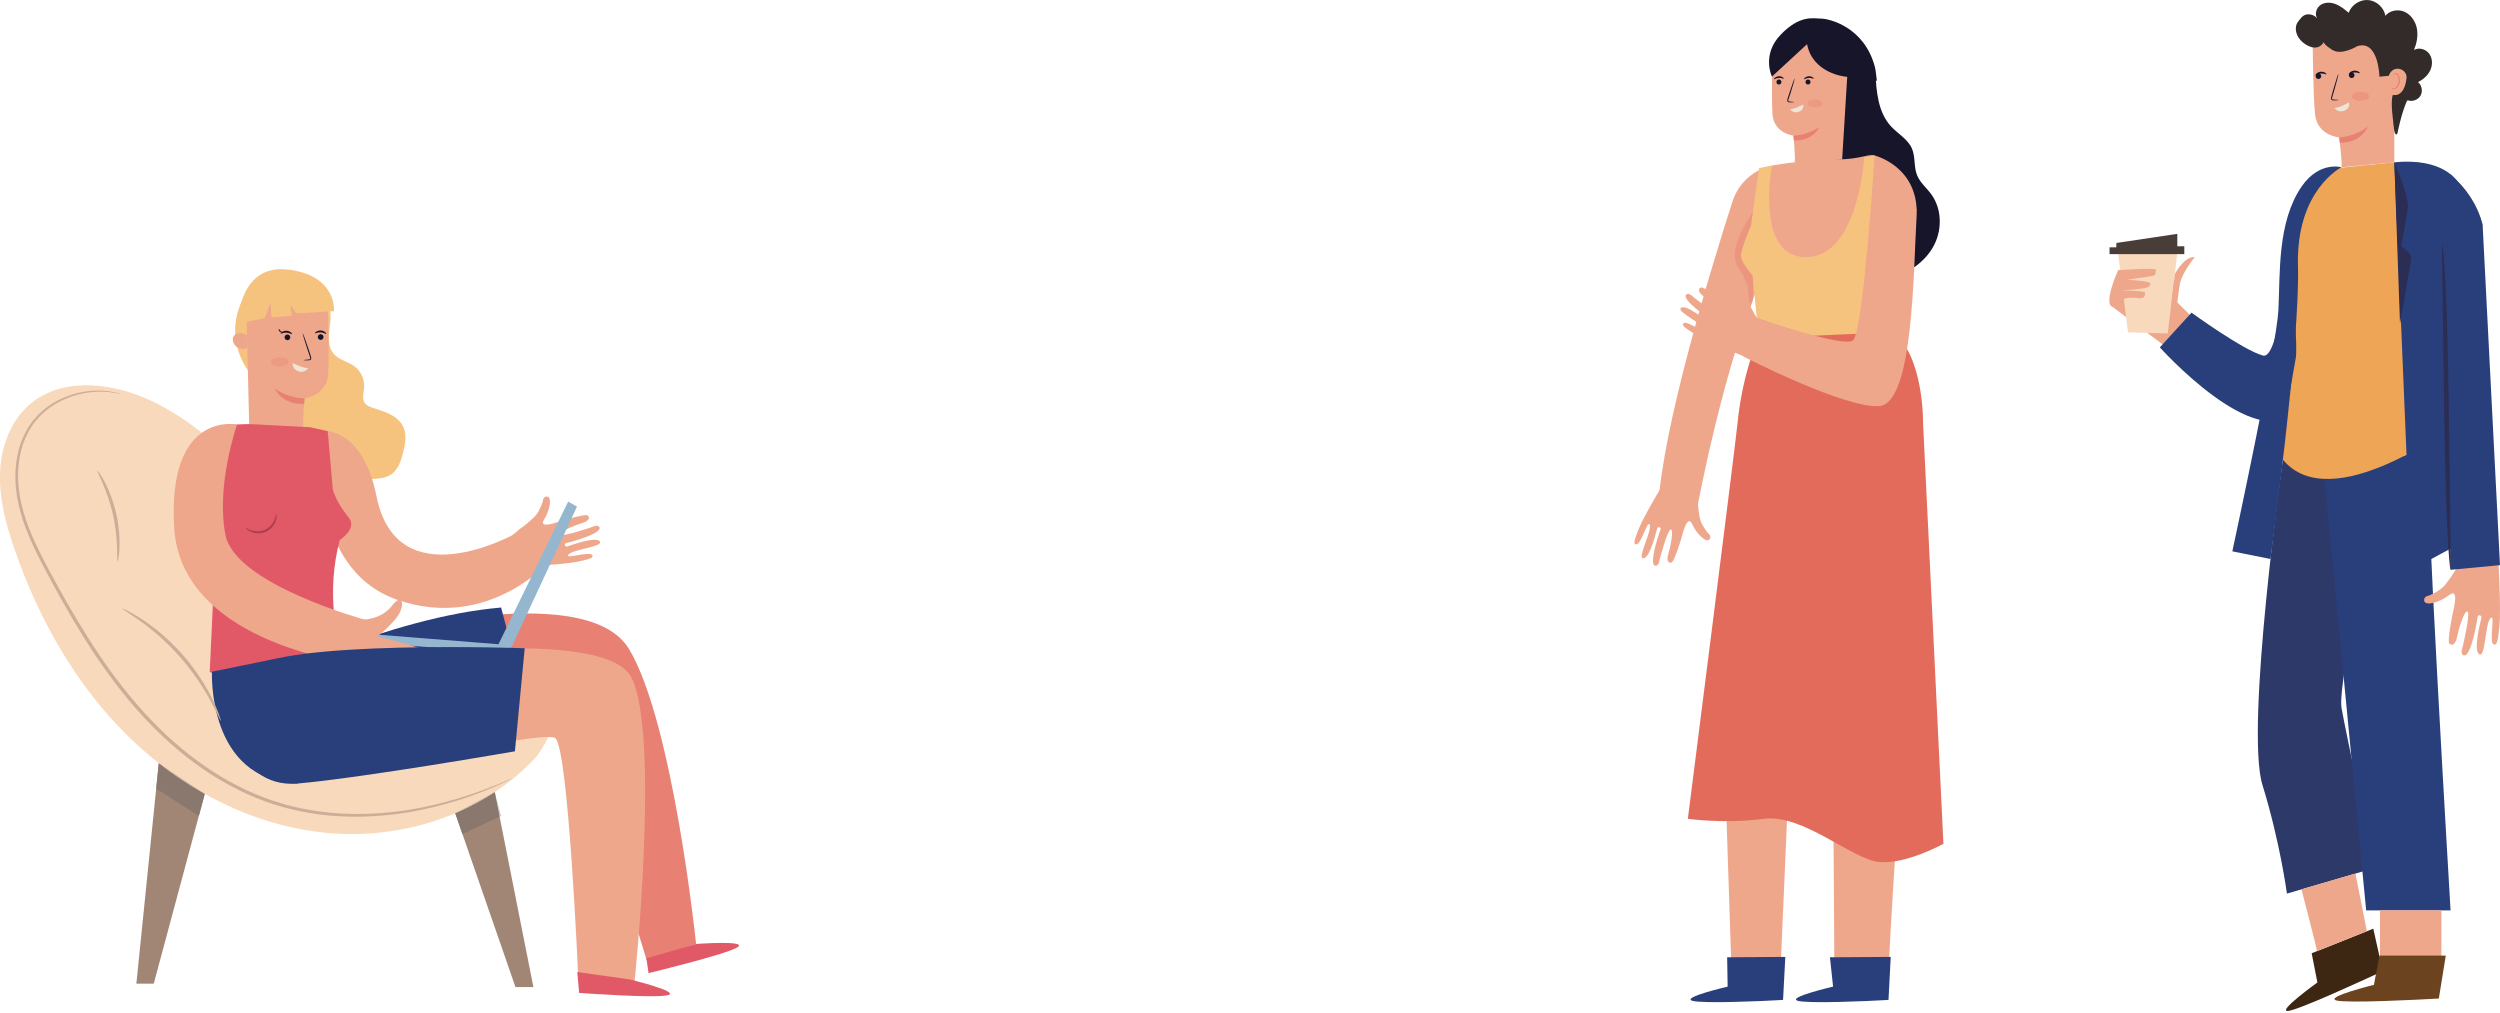 <?xml version="1.0" encoding="UTF-8"?>
<svg width="548px" height="222px" viewBox="0 0 548 222" version="1.1" xmlns="http://www.w3.org/2000/svg" xmlns:xlink="http://www.w3.org/1999/xlink">
    <!-- Generator: Sketch 53.2 (72643) - https://sketchapp.com -->
    <title>Group</title>
    <desc>Created with Sketch.</desc>
    <g id="Page-1" stroke="none" stroke-width="1" fill="none" fill-rule="evenodd">
        <g id="jobs-and-nav" transform="translate(-430, -260)">
            <g id="Group" transform="translate(429, 260)">
                <g id="Group-4" transform="translate(506, 111) scale(-1, 1) translate(-506, -111) translate(463, 0)">
                    <path d="M76.321,58.74 L71.175,62.054 L71.597,65.436 L67.522,69.462 L72.866,76.308 L85.354,66.942 C85.354,66.942 81.977,55.219 81.214,55.478 C80.451,55.738 76.321,58.74 76.321,58.74" id="Fill-3" fill="#EFA78C"></path>
                    <polyline id="Fill-4" fill="#F9D9BC" points="83.713 55.474 81.541 72.859 72.826 73.089 70.732 55.474 83.713 55.474"></polyline>
                    <polyline id="Fill-5" fill="#493D3A" points="85.588 55.708 69.199 55.708 69.199 53.983 70.732 53.983 70.732 51.26 84.078 53.254 84.117 54.213 85.588 54.213 85.588 55.9"></polyline>
                    <path d="M84.474,67.269 C87.488,67.563 83.713,59.216 83.713,59.216 C83.713,59.216 75.525,58.656 75.451,59.097 C75.377,59.538 75.397,60.303 76.059,60.464 C76.72,60.625 81.83,61.317 81.83,61.317 C81.83,61.317 76.497,61.573 76.603,62.156 C76.757,63.016 77.393,63.09 78.979,63.332 C80.336,63.54 83.292,63.626 83.292,63.626 C83.292,63.626 77.668,63.745 77.79,64.109 C77.911,64.474 77.545,65.623 79.472,65.355 C83.835,64.747 84.474,67.269 84.474,67.269" id="Fill-6" fill="#EFA78C"></path>
                    <path d="M71.282,60.104 C71.282,60.104 69.314,56.156 66.897,56.349 C66.897,56.349 69.797,59.904 70.184,62.284 C70.571,64.663 70.732,66.29 70.732,66.29 L72.018,66.29 L71.282,60.104" id="Fill-7" fill="#EFA78C"></path>
                    <path d="M47.593,100.752 C47.593,100.752 55.931,159.591 52.064,172.082 C48.198,184.574 46.708,195.877 46.708,195.877 L27.377,190.225 C27.377,190.225 33.784,160.78 34.745,155.129 C35.705,149.478 25.8,103.51 25.8,103.51 L47.593,100.752" id="Fill-8" fill="#2D3968"></path>
                    <path d="M38.463,104.989 L29.337,199.555 L10.835,199.555 C10.835,199.555 16.803,99.445 15.742,98.615 C14.68,97.785 38.463,104.989 38.463,104.989" id="Fill-9" fill="#283F7C"></path>
                    <path d="M45.742,47.349 C45.742,47.349 47.699,79.057 51.952,77.938 C56.205,76.819 67.623,68.535 67.623,68.535 L74.563,76.147 C74.563,76.147 53.45,99.653 44.753,90.027 C36.058,80.4 45.742,47.349 45.742,47.349" id="Fill-10" fill="#283F7C"></path>
                    <path d="M40.027,215.361 L41.282,208.955 L27.777,203.562 L25.655,213.079 L26.399,213.198 C29.418,214.602 44.134,221.401 46.449,221.599 C49.03,221.821 40.027,215.361 40.027,215.361" id="Fill-11" fill="#3D2612"></path>
                    <path d="M7.978,122.288 L9.463,124.408 C9.463,124.408 10.155,125.834 11.889,128.021 C12.338,128.589 12.887,129.071 13.5,129.455 C14.244,129.921 15.259,130.499 15.912,130.643 C16.722,130.822 16.893,131.891 16.204,132.194 C15.516,132.497 13.275,132.059 11.15,130.448 C9.025,128.836 10.018,132.914 10.354,134.406 C10.69,135.899 11.511,140.565 11.134,141.032 C10.58,141.716 9.745,141.25 9.446,139.751 C9.141,138.235 7.927,133.823 7.148,134.038 C6.38,134.25 8.192,141.825 8.192,141.825 C8.192,141.825 8.841,143.381 7.949,143.66 C6.338,144.163 5.005,135.969 4.898,135.186 C4.823,134.642 3.967,134.845 4.078,135.425 C4.194,136.022 6.062,142.938 4.427,143.466 C3.173,143.871 3.268,136.736 2.083,135.517 C0.899,134.298 2.562,140.934 1.348,141.272 C0.896,141.398 0.541,141.429 0.136,137.479 C-0.278,133.435 0.383,122.294 0.383,122.294 L8.101,122.382" id="Fill-12" fill="#EFA78C"></path>
                    <path d="M34.745,36.665 C34.57,35.397 35.251,30.117 35.251,30.117 C35.251,30.117 40.103,29.761 40.55,24.976 C40.997,20.191 41.059,9.125 41.059,9.125 L32.391,4.537 L22.468,11.564 L20.205,16.811 L23.178,29.294 L23.166,35.584 L34.745,36.665" id="Fill-13" fill="#EFA78C"></path>
                    <path d="M40.411,16.718 C40.401,17.057 40.117,17.323 39.779,17.312 C39.44,17.301 39.173,17.017 39.185,16.678 C39.196,16.34 39.479,16.073 39.818,16.085 C40.157,16.095 40.423,16.379 40.411,16.718" id="Fill-14" fill="#17152A"></path>
                    <path d="M40.453,16.503 C40.372,16.58 39.931,16.18 39.272,16.123 C38.613,16.057 38.106,16.369 38.039,16.278 C38.007,16.238 38.094,16.094 38.316,15.952 C38.533,15.811 38.898,15.687 39.309,15.725 C39.719,15.764 40.055,15.952 40.242,16.132 C40.434,16.312 40.493,16.469 40.453,16.503" id="Fill-15" fill="#17152A"></path>
                    <path d="M32.875,16.004 C33.149,16.204 33.208,16.588 33.008,16.862 C32.808,17.135 32.423,17.195 32.15,16.994 C31.876,16.794 31.817,16.409 32.017,16.136 C32.218,15.863 32.602,15.803 32.875,16.004" id="Fill-16" fill="#17152A"></path>
                    <path d="M33.13,16.268 C33.048,16.345 32.607,15.945 31.948,15.888 C31.289,15.822 30.782,16.134 30.716,16.043 C30.683,16.002 30.77,15.859 30.992,15.717 C31.209,15.576 31.574,15.452 31.985,15.49 C32.396,15.529 32.731,15.717 32.918,15.897 C33.111,16.077 33.169,16.234 33.13,16.268" id="Fill-17" fill="#17152A"></path>
                    <path d="M35.334,21.925 C35.333,21.89 35.748,21.856 36.419,21.829 C36.587,21.826 36.757,21.808 36.798,21.681 C36.85,21.551 36.79,21.352 36.723,21.141 C36.594,20.704 36.457,20.242 36.315,19.757 C36.032,18.773 35.789,17.878 35.625,17.227 C35.462,16.576 35.378,16.168 35.411,16.159 C35.446,16.149 35.59,16.539 35.798,17.178 C36.005,17.816 36.275,18.703 36.558,19.687 C36.695,20.174 36.825,20.637 36.947,21.076 C36.998,21.282 37.091,21.517 36.991,21.765 C36.939,21.889 36.814,21.971 36.706,21.991 C36.598,22.016 36.503,22.01 36.42,22.008 C35.749,21.989 35.334,21.96 35.334,21.925" id="Fill-18" fill="#17152A"></path>
                    <path d="M30.586,22.082 C30.573,22.082 30.561,22.082 30.548,22.082 C29.528,22.071 28.691,21.688 28.678,21.141 C28.665,20.605 29.502,20.106 30.552,20.106 C30.565,20.106 30.577,20.106 30.59,20.106 C31.658,20.116 32.493,20.638 32.457,21.18 C32.423,21.72 31.589,22.082 30.586,22.082" id="Fill-19" fill="#EC9680"></path>
                    <path d="M33.131,22.48 C32.477,22.015 34.943,23.639 36.29,23.682 C36.29,23.682 35.42,24.851 34.08,24.234 C32.689,23.593 33.131,22.48 33.131,22.48" id="Fill-20" fill="#EEE5D9"></path>
                    <path d="M35.251,30.117 C35.251,30.117 32.021,30.05 28.968,27.768 C28.968,27.768 30.294,31.335 35.109,31.291 L35.251,30.117" id="Fill-21" fill="#E88173"></path>
                    <path d="M20.382,22.071 C21.679,24.986 22.481,29.229 22.481,29.229 C23.196,30.554 23.434,26.377 23.434,26.377 C23.434,26.377 24.046,22.361 23.492,20.796 C23.492,20.796 21.047,21.587 20.496,17.201 C20.225,15.035 23.497,13.996 24.388,16.618 L26.43,16.807 C26.43,16.807 26.596,8.617 31.302,10.126 C31.302,10.126 34.714,12.233 36.748,10.943 C38.783,9.654 38.637,9.208 38.637,9.208 C38.637,9.208 39.616,11.363 42.24,9.948 C44.864,8.533 45.209,6.01 44.299,4.804 C43.773,4.107 43.264,3.331 42.404,3.176 C41.544,3.021 40.613,3.363 40.059,4.038 C40.702,3.096 40.248,1.687 39.292,1.062 C38.337,0.438 37.064,0.487 36.002,0.905 C34.941,1.324 34.043,2.066 33.166,2.796 C32.565,1.067 30.713,-0.137 28.889,0.012 C27.064,0.163 25.435,1.654 25.124,3.458 C24.139,2.231 22.247,1.951 20.828,2.631 C19.408,3.311 18.475,4.791 18.203,6.341 C17.932,7.891 18.258,9.497 18.853,10.954 C17.757,10.323 16.235,10.776 15.496,11.803 C14.758,12.831 14.751,14.272 15.29,15.417 C15.829,16.562 16.845,17.43 17.97,18.009 C17.136,18.685 16.882,19.979 17.398,20.921 C17.914,21.862 19.143,22.343 20.161,22.003" id="Fill-22" fill="#332B2A"></path>
                    <path d="M23.845,19.169 C23.826,19.157 23.778,19.223 23.66,19.285 C23.546,19.347 23.347,19.396 23.129,19.329 C22.688,19.197 22.283,18.533 22.219,17.799 C22.186,17.427 22.242,17.069 22.356,16.767 C22.462,16.461 22.643,16.24 22.858,16.189 C23.072,16.126 23.233,16.246 23.29,16.358 C23.352,16.469 23.33,16.553 23.353,16.558 C23.365,16.568 23.436,16.485 23.393,16.318 C23.371,16.238 23.318,16.144 23.217,16.072 C23.114,15.998 22.967,15.966 22.817,15.991 C22.503,16.032 22.238,16.339 22.112,16.67 C21.969,17.003 21.898,17.407 21.935,17.823 C22.01,18.645 22.479,19.389 23.079,19.524 C23.371,19.582 23.606,19.481 23.724,19.377 C23.844,19.268 23.86,19.176 23.845,19.169" id="Fill-23" fill="#E88173"></path>
                    <path d="M3.809,49.259 C3.809,49.259 7.111,33.974 23.166,35.584 C37.823,37.053 37.823,37.053 37.823,37.053 C37.823,37.053 47.888,41.309 46.489,53.323 C45.088,65.338 44.395,76.301 44.753,78.421 C45.112,80.541 48.656,99.463 47.593,100.752 C36.998,113.61 9.999,93.103 9.999,93.103 L3.809,49.259" id="Fill-24" fill="#EEA555"></path>
                    <path d="M23.166,35.584 L19.435,124.9 L8.317,118.895 L9.484,39.648 C9.484,39.648 12.473,34.511 23.166,35.584" id="Fill-25" fill="#283F7C"></path>
                    <path d="M0,123.881 L3.809,49.259 C4.995,44.684 7.541,41.158 10.835,38.207 L10.835,124.9 L0,123.881" id="Fill-26" fill="#283F7C"></path>
                    <path d="M34.745,36.665 C34.745,36.665 44.764,41.623 44.286,58.399 C43.808,75.176 50.311,122.536 50.311,122.536 L58.671,120.853 C58.671,120.853 48.989,75.946 48.579,68.065 C48.163,60.038 48.873,48.697 43.469,40.868 C39.587,35.245 34.745,36.665 34.745,36.665" id="Fill-27" fill="#283F7C"></path>
                    <path d="M23.166,35.584 C23.166,35.584 19.871,42.946 20.205,45.642 C20.539,48.338 21.674,53.993 21.674,53.993 C21.674,53.993 19.263,55.453 19.445,56.73 C19.627,58.008 21.925,70.927 21.925,70.927 L23.166,35.584" id="Fill-28" fill="#2C2D54"></path>
                    <path d="M12.636,53.797 C12.707,53.801 12.727,54.799 12.7,56.598 C12.672,58.456 12.633,61.043 12.585,64.216 C12.5,70.701 12.384,79.564 12.256,89.354 C12.114,99.176 11.912,108.069 11.621,114.504 C11.482,117.72 11.322,120.323 11.176,122.118 C11.025,123.914 10.907,124.904 10.835,124.9 C10.763,124.896 10.744,123.898 10.771,122.099 C10.799,120.242 10.838,117.654 10.885,114.482 C10.97,107.996 11.086,99.133 11.215,89.339 C11.358,79.52 11.558,70.628 11.849,64.194 C11.989,60.977 12.15,58.375 12.294,56.579 C12.447,54.783 12.564,53.793 12.636,53.797" id="Fill-29" fill="#2C2D54"></path>
                    <path d="M40.135,208.497 C39.977,208.434 43.526,194.946 43.526,194.946 L31.692,191.487 L29.181,204.123 L40.135,208.497" id="Fill-30" fill="#EFA78C"></path>
                    <polygon id="Fill-31" fill="#EFA78C" points="12.847 210.131 26.312 210.131 26.312 199.555 12.847 199.555"></polygon>
                    <path d="M27.635,215.874 L26.425,209.461 L11.883,209.461 L13.408,218.878 L14.177,218.92 C17.502,219.104 33.691,219.961 35.913,219.287 C38.392,218.535 27.635,215.874 27.635,215.874" id="Fill-32" fill="#6C431F"></path>
                </g>
                <g id="Group-8" transform="translate(81.5, 139) scale(-1, 1) translate(-81.5, -139) translate(0, 59)">
                    <path d="M89.995,7.936 C89.247,9.593 89.576,11.508 89.795,13.313 C90.014,15.118 90.047,17.139 88.874,18.528 C87.717,19.9 85.741,20.231 84.3,21.301 C82.89,22.347 82.066,24.133 82.185,25.884 C82.267,27.092 82.726,28.453 81.988,29.413 C81.606,29.911 80.987,30.156 80.394,30.36 C79.11,30.803 77.79,31.163 76.574,31.77 C75.358,32.376 74.229,33.265 73.635,34.486 C72.797,36.209 73.149,38.253 73.607,40.112 C74.059,41.953 74.698,43.919 76.26,44.991 C77.431,45.794 78.918,45.947 80.336,45.988 C84.478,46.107 88.641,45.469 92.557,44.114 C95.021,43.262 97.468,42.066 99.126,40.054 C101.728,36.896 101.881,32.416 101.546,28.336 C101.357,26.046 101.014,23.657 99.666,21.796 C98.334,19.956 96.144,18.863 93.903,18.489 C91.662,18.115 92.216,7.456 89.995,7.936" id="Fill-125" fill="#F6C37F"></path>
                    <path d="M107.439,22.455 C109.595,19.601 110.675,15.955 110.421,12.387 C110.168,8.82 108.583,5.362 106.046,2.842" id="Fill-126" fill="#F6C37F"></path>
                    <polyline id="Fill-127" fill="#A28675" points="53.556 114.63 45.08 157.36 49.015 157.36 62.213 119.258 53.556 114.63"></polyline>
                    <polyline id="Fill-128" fill="#A28675" points="117.116 115.019 128.299 156.62 132.11 156.62 127.196 108.294 117.116 115.019"></polyline>
                    <path d="M44.402,106.849 C55.544,119.012 72.714,124.893 89.163,123.673 C105.612,122.453 121.202,114.562 133.119,103.156 C145.035,91.752 153.436,77.005 158.807,61.41 C160.639,56.091 162.148,50.558 162.005,44.935 C161.86,39.313 159.876,33.536 155.665,29.808 C148.137,23.144 136.252,24.97 127.327,29.597 C115.134,35.92 105.356,46.773 100.335,59.558 C97.842,65.907 96.489,72.677 93.721,78.911 C90.952,85.145 86.364,91.057 79.865,93.128 C75.303,94.583 70.361,93.983 65.639,93.179 C60.919,92.376 56.118,91.378 51.381,92.083 C46.643,92.787 35.522,94.889 44.402,106.849" id="Fill-129" fill="#F9D9BC"></path>
                    <path d="M82.868,80.992 C82.868,80.992 33.787,67.17 24.113,83.274 C14.439,99.379 9.417,147.915 9.417,147.915 L20.279,151.4 C20.279,151.4 36.361,96.948 42.263,95.138 C48.164,93.328 86.459,99.367 86.459,99.367 L82.868,80.992" id="Fill-130" fill="#E88173"></path>
                    <path d="M9.417,147.915 C9.417,147.915 -1.895,147.076 0.277,148.597 C2.449,150.118 19.837,154.306 19.837,154.306 L20.312,151.06 L9.417,147.915" id="Fill-131" fill="#E15967"></path>
                    <path d="M49.867,82.838 L52.16,74.168 C64.456,75.24 77.145,79.092 89.951,83.763 L49.867,82.838" id="Fill-132" fill="#283F7C"></path>
                    <path d="M91.748,35.435 C91.748,35.435 82.622,34.051 79.47,49.788 C74.924,72.474 49.173,58.04 49.173,58.04 L40.812,63.285 C40.812,63.285 54.428,79.561 74.924,72.474 C95.42,65.388 91.748,35.435 91.748,35.435" id="Fill-133" fill="#EFA78C"></path>
                    <path d="M114.687,54.117 L114.994,66.029 L116.026,88.306 C107.786,92.165 96.409,91.153 84.997,92.069 C88.666,81.404 90.471,70.584 87.529,59.37 C87.529,59.37 83.512,56.855 85.635,54.337 C88.29,51.189 89.038,48.343 89.038,48.343 L113.758,50.655" id="Fill-134" fill="#E15967"></path>
                    <path d="M95.484,35.043 C95.716,33.754 95.238,28.326 95.238,28.326 C95.238,28.326 90.291,27.76 90.032,22.848 C89.773,17.936 90.17,6.615 90.17,6.615 L99.225,2.283 L107.972,9.857 L107.37,34.419 L95.484,35.043" id="Fill-135" fill="#EFA78C"></path>
                    <path d="M91.085,14.877 C91.082,15.224 91.361,15.507 91.708,15.51 C92.056,15.513 92.339,15.234 92.342,14.887 C92.345,14.54 92.066,14.256 91.719,14.253 C91.372,14.251 91.088,14.53 91.085,14.877" id="Fill-136" fill="#17152A"></path>
                    <path d="M90.482,14.187 C90.562,14.269 91.03,13.878 91.707,13.847 C92.384,13.807 92.889,14.147 92.961,14.057 C92.996,14.017 92.913,13.866 92.692,13.712 C92.474,13.558 92.107,13.417 91.685,13.439 C91.264,13.461 90.913,13.64 90.714,13.816 C90.51,13.992 90.443,14.15 90.482,14.187" id="Fill-137" fill="#17152A"></path>
                    <path d="M98.367,14.939 C98.364,15.286 98.643,15.569 98.99,15.572 C99.338,15.575 99.621,15.296 99.624,14.949 C99.627,14.602 99.348,14.318 99.001,14.316 C98.654,14.313 98.37,14.591 98.367,14.939" id="Fill-138" fill="#17152A"></path>
                    <path d="M97.982,14.25 C98.063,14.332 98.53,13.941 99.207,13.911 C99.884,13.87 100.389,14.21 100.461,14.12 C100.496,14.08 100.413,13.93 100.192,13.775 C99.974,13.622 99.607,13.48 99.185,13.502 C98.764,13.524 98.414,13.704 98.214,13.879 C98.011,14.056 97.943,14.214 97.982,14.25" id="Fill-139" fill="#17152A"></path>
                    <path d="M95.493,19.944 C95.492,19.979 95.066,19.991 94.379,19.982 C94.294,19.98 94.197,19.982 94.088,19.953 C93.979,19.927 93.855,19.839 93.807,19.711 C93.716,19.454 93.82,19.219 93.882,19.01 C94.025,18.567 94.178,18.098 94.338,17.606 C94.668,16.61 94.98,15.714 95.219,15.07 C95.456,14.425 95.62,14.032 95.653,14.043 C95.686,14.054 95.583,14.467 95.389,15.126 C95.193,15.785 94.908,16.691 94.578,17.685 C94.411,18.175 94.253,18.643 94.103,19.084 C94.025,19.297 93.956,19.498 94.004,19.635 C94.042,19.768 94.216,19.793 94.388,19.803 C95.072,19.858 95.495,19.909 95.493,19.944" id="Fill-140" fill="#17152A"></path>
                    <path d="M100.776,21.309 C100.735,21.309 100.694,21.309 100.653,21.308 C99.609,21.274 98.752,20.866 98.739,20.306 C98.726,19.768 99.544,19.283 100.587,19.283 C100.622,19.283 100.658,19.284 100.693,19.285 C101.786,19.317 102.64,19.868 102.605,20.423 C102.572,20.96 101.765,21.309 100.776,21.309" id="Fill-141" fill="#ED9A83"></path>
                    <path d="M97.812,20.573 C97.861,20.518 95.823,21.713 94.442,21.702 C94.442,21.702 95.283,22.933 96.68,22.357 C98.129,21.759 97.812,20.573 97.812,20.573" id="Fill-142" fill="#EEE5D9"></path>
                    <path d="M95.238,28.326 C95.238,28.326 98.544,28.391 101.762,26.184 C101.762,26.184 100.257,29.777 95.335,29.532 L95.238,28.326" id="Fill-143" fill="#E88173"></path>
                    <path d="M107.768,17.265 C108.348,17.566 109.065,17.59 109.664,17.329 C110.264,17.067 110.733,16.526 110.907,15.896 C111.014,15.505 111.008,15.067 110.805,14.716 C110.532,14.244 109.955,14.015 109.409,14.013 C108.864,14.011 108.338,14.196 107.824,14.38" id="Fill-144" fill="#EFA78C"></path>
                    <path d="M100.868,13.097 C100.938,13.089 100.972,13.431 100.696,13.699 C100.424,13.969 100.083,13.931 100.092,13.86 C100.089,13.789 100.322,13.719 100.518,13.518 C100.723,13.325 100.797,13.092 100.868,13.097" id="Fill-145" fill="#17152A"></path>
                    <path d="M115.537,88.233 C115.537,88.233 116.68,112.08 96.772,112.752 L101.539,85.387 L115.537,88.233" id="Fill-146" fill="#283F7C"></path>
                    <path d="M92.954,86.937 C92.954,86.937 29.808,76.721 23.536,89.595 C17.262,102.469 22.948,156.62 22.948,156.62 L35.238,155.554 C35.238,155.554 37.395,104.86 40.302,102.791 C43.208,100.721 94.372,112.816 98.559,112.232 C103.239,111.579 119.503,93.099 92.954,86.937" id="Fill-147" fill="#EFA78C"></path>
                    <path d="M24.013,155.68 C24.013,155.68 12.984,158.333 15.516,159.118 C18.049,159.904 35.055,158.646 35.055,158.646 L35.462,154.064 L24.013,155.68" id="Fill-148" fill="#E15967"></path>
                    <path d="M49.775,58.411 L48.001,56.895 C48.001,56.895 46.78,56.151 44.966,54.407 C44.495,53.955 44.11,53.421 43.818,52.837 C43.464,52.129 43.032,51.169 42.959,50.57 C42.868,49.829 41.924,49.583 41.592,50.175 C41.261,50.767 41.461,52.816 42.724,54.862 C43.988,56.908 40.414,55.665 39.103,55.235 C37.793,54.806 33.675,53.667 33.223,53.966 C32.561,54.403 32.908,55.193 34.227,55.591 C35.562,55.995 39.418,57.463 39.157,58.145 C38.901,58.816 32.259,56.538 32.259,56.538 C32.259,56.538 30.918,55.821 30.591,56.599 C30.001,58.001 37.24,59.902 37.934,60.066 C38.416,60.18 38.16,60.93 37.649,60.78 C37.123,60.626 31.076,58.354 30.462,59.775 C29.991,60.866 36.402,61.395 37.395,62.563 C38.388,63.732 32.573,61.668 32.166,62.728 C32.014,63.123 31.956,63.439 35.466,64.142 C39.06,64.862 49.117,65.227 49.117,65.227 L49.702,58.292" id="Fill-149" fill="#EFA78C"></path>
                    <path d="M88.928,49.601 L90.167,35.503 L93.993,34.65 L105.879,34.025 C105.879,34.025 113.138,33.487 115.642,35.732 C118.148,37.976 115.566,53.964 115.566,53.964 L88.928,49.601" id="Fill-150" fill="#E15967"></path>
                    <path d="M110.039,34.054 C110.039,34.054 125.273,30.852 123.835,56.547 C122.369,82.716 82.693,86.679 82.693,86.679 L81.897,76.866 C81.897,76.866 110.431,69.146 112.578,58.267 C114.725,47.388 110.039,34.054 110.039,34.054" id="Fill-151" fill="#EFA78C"></path>
                    <polyline id="Fill-152" fill="#94B7CF" points="50.546 84.296 35.522 52.053 37.461 50.951 52.734 82.218 79.659 80.08 79.923 81.9 50.546 84.296"></polyline>
                    <path d="M88.792,9.207 C88.792,9.207 88.058,1.343 98.913,0.085 C109.767,-1.173 109.882,11.919 109.882,11.919 L103.979,10.726 L102.691,7.343 L102.467,10.575 L98.051,10.196 L98.348,7.826 L97.059,9.678 L88.792,9.207" id="Fill-153" fill="#F6C37F"></path>
                    <path d="M82.869,76.866 C82.869,76.866 78.47,76.955 76.091,73.783 C73.711,70.61 72.853,73.914 75.456,76.866 C78.058,79.818 79.317,80.482 79.317,80.482 C79.317,80.482 64.815,84.139 67.848,84.328 C70.879,84.518 84.77,85.966 84.77,85.966 L82.869,76.866" id="Fill-154" fill="#EFA78C"></path>
                    <path d="M49.13,105.688 L46.984,83.092 C46.984,83.092 100.5,81.169 107.78,87.911 C115.061,94.654 111.026,114 96.772,112.752 C82.518,111.503 49.13,105.688 49.13,105.688" id="Fill-155" fill="#283F7C"></path>
                    <path d="M108.086,56.729 C108.127,56.765 107.796,57.215 106.997,57.576 C106.222,57.935 104.917,58.131 103.665,57.558 C102.419,56.973 101.724,55.851 101.498,55.026 C101.257,54.184 101.387,53.641 101.44,53.649 C101.524,53.647 101.531,54.169 101.837,54.908 C102.128,55.636 102.796,56.591 103.879,57.098 C104.965,57.597 106.125,57.489 106.869,57.241 C107.63,56.996 108.033,56.664 108.086,56.729" id="Fill-156" fill="#AF3F4F"></path>
                    <path d="M118.416,119.856 L117.116,115.021 L118.416,119.856 M127.764,113.881 L127.196,108.294 C127.196,108.295 127.196,108.295 127.196,108.295 L127.764,113.881" id="Fill-157" fill="#C5CBCC"></path>
                    <path d="M118.416,119.856 L117.116,115.021 C120.642,113.049 124.015,110.792 127.196,108.295 L127.764,113.881 L118.416,119.856" id="Fill-158" fill="#8A786E"></path>
                    <path d="M117.116,115.021 L117.116,115.019 L127.196,108.294 L127.196,108.295 C124.015,110.792 120.642,113.049 117.116,115.021" id="Fill-159" fill="#CAB9A9"></path>
                    <polyline id="Fill-160" fill="#C5CBCC" points="52.489 120.011 52.16 119.856 53.556 114.631 53.556 114.632 52.489 120.011"></polyline>
                    <path d="M60.629,123.831 L52.489,120.011 L53.556,114.632 C56.285,116.435 59.188,117.98 62.212,119.261 L60.629,123.831" id="Fill-161" fill="#8A786E"></path>
                    <path d="M62.212,119.261 C59.188,117.98 56.285,116.435 53.556,114.632 L53.556,114.63 L62.213,119.258 L62.212,119.261" id="Fill-162" fill="#CAB9A9"></path>
                    <path d="M135.234,74.374 C135.297,74.488 133.663,75.408 131.216,77.162 C130.911,77.384 130.594,77.616 130.262,77.858 C129.931,78.1 129.603,78.375 129.255,78.646 C128.551,79.181 127.844,79.808 127.088,80.452 C125.608,81.777 124.046,83.305 122.526,85.02 C121.019,86.748 119.704,88.494 118.58,90.131 C118.038,90.963 117.508,91.745 117.067,92.512 C116.844,92.893 116.612,93.253 116.415,93.612 C116.218,93.972 116.028,94.318 115.848,94.648 C114.422,97.3 113.72,99.038 113.598,98.99 C113.55,98.972 113.681,98.521 113.962,97.718 C114.098,97.315 114.279,96.827 114.524,96.275 C114.764,95.721 115.019,95.08 115.369,94.403 C115.538,94.061 115.716,93.704 115.899,93.332 C116.087,92.961 116.307,92.589 116.522,92.196 C116.944,91.405 117.463,90.599 117.997,89.744 C119.105,88.061 120.425,86.274 121.955,84.518 C123.499,82.775 125.101,81.238 126.629,79.923 C127.408,79.283 128.14,78.667 128.871,78.146 C129.232,77.882 129.573,77.616 129.918,77.383 C130.263,77.152 130.595,76.931 130.912,76.719 C131.538,76.286 132.14,75.95 132.659,75.641 C133.176,75.327 133.637,75.086 134.018,74.899 C134.779,74.517 135.209,74.328 135.234,74.374" id="Fill-163" fill="#CAAE97"></path>
                    <path d="M140.656,44.181 C140.874,44.294 138.45,48.298 137.24,53.843 C135.973,59.378 136.462,64.032 136.216,64.041 C136.125,64.052 135.884,62.905 135.806,61.017 C135.764,60.073 135.787,58.946 135.884,57.699 C135.995,56.454 136.187,55.089 136.498,53.677 C136.818,52.269 137.224,50.952 137.655,49.778 C138.098,48.608 138.557,47.579 138.998,46.743 C139.872,45.067 140.578,44.133 140.656,44.181" id="Fill-164" fill="#CAAE97"></path>
                    <path d="M135.29,27.417 C135.287,27.404 135.438,27.354 135.74,27.269 C136.044,27.196 136.485,27.03 137.091,26.941 C138.285,26.694 140.105,26.48 142.43,26.713 C143.586,26.849 144.871,27.066 146.228,27.495 C147.58,27.929 149.014,28.533 150.434,29.4 C151.856,30.262 153.251,31.411 154.473,32.858 C155.697,34.305 156.698,36.071 157.415,38.043 C158.843,42.002 159.016,46.764 157.936,51.555 C156.873,56.368 154.613,61.147 152.045,65.973 C149.474,70.808 146.69,75.845 143.517,80.9 C140.345,85.952 136.776,91.024 132.633,95.823 C128.492,100.624 123.949,104.894 119.113,108.425 C114.282,111.96 109.151,114.739 103.975,116.623 C102.692,117.125 101.373,117.465 100.095,117.872 C99.459,118.087 98.801,118.204 98.16,118.368 C97.516,118.521 96.878,118.673 96.243,118.824 C94.958,119.038 93.698,119.296 92.445,119.463 C91.817,119.536 91.194,119.608 90.576,119.679 C89.959,119.755 89.347,119.826 88.734,119.849 C83.854,120.207 79.286,119.969 75.169,119.443 C71.045,118.93 67.376,118.081 64.204,117.195 C61.021,116.334 58.356,115.346 56.188,114.53 C54.039,113.662 52.383,112.959 51.289,112.419 C50.744,112.156 50.326,111.955 50.039,111.816 C49.76,111.677 49.619,111.599 49.625,111.587 C49.631,111.576 49.782,111.629 50.072,111.746 C50.366,111.868 50.793,112.046 51.351,112.279 C52.464,112.774 54.135,113.431 56.294,114.253 C58.471,115.025 61.139,115.967 64.315,116.785 C67.482,117.628 71.138,118.435 75.235,118.91 C79.327,119.398 83.857,119.602 88.686,119.221 C89.291,119.194 89.897,119.121 90.508,119.043 C91.118,118.969 91.734,118.894 92.354,118.819 C93.593,118.649 94.837,118.386 96.107,118.17 C96.733,118.018 97.363,117.865 97.999,117.711 C98.631,117.546 99.28,117.428 99.908,117.213 C101.168,116.806 102.47,116.465 103.734,115.965 C108.837,114.087 113.899,111.33 118.674,107.824 C123.453,104.322 127.95,100.088 132.057,95.327 C136.169,90.565 139.721,85.527 142.887,80.504 C146.054,75.477 148.844,70.462 151.427,65.645 C154.005,60.84 156.254,56.13 157.322,51.415 C158.406,46.729 158.264,42.079 156.909,38.223 C156.227,36.302 155.272,34.58 154.1,33.168 C152.931,31.753 151.588,30.619 150.21,29.761 C148.833,28.898 147.437,28.286 146.117,27.839 C144.793,27.398 143.533,27.164 142.396,27.007 C140.113,26.732 138.309,26.895 137.117,27.092 C136.512,27.156 136.068,27.296 135.759,27.344 C135.453,27.404 135.294,27.429 135.29,27.417" id="Fill-165" fill="#CAAE97"></path>
                </g>
                <g id="Group-3" transform="translate(393, 112) scale(-1, 1) translate(-393, -112) translate(359, 4)">
                    <path d="M14.916,11.995 C14.691,16.118 14.323,20.597 11.539,23.645 C10.002,25.328 7.788,26.492 6.893,28.587 C6.114,30.41 6.518,32.563 5.78,34.403 C5.131,36.026 3.692,37.179 2.66,38.592 C0.412,41.668 0.259,46.015 1.91,49.449 C3.562,52.883 6.834,55.395 10.466,56.546 C14.098,57.698 18.055,57.571 21.751,56.647 C24.48,55.965 27.135,54.836 29.31,53.052 C31.485,51.267 33.153,48.787 33.651,46.018 C34.204,42.936 33.305,39.807 32.645,36.746 C30.489,26.767 30.858,16.254 33.703,6.449 L14.916,11.995" id="Fill-544" fill="#17152A"></path>
                    <polyline id="Fill-545" fill="#EFA78C" points="34.209 173.969 35.806 210.852 46.389 210.852 47.598 173.969 35.632 173.969"></polyline>
                    <path d="M16.915,65.912 L17.641,63.427 C17.641,63.427 18.321,61.996 18.945,59.275 C19.107,58.57 19.14,57.841 19.056,57.121 C18.954,56.249 18.772,55.096 18.476,54.496 C18.11,53.753 18.837,52.951 19.504,53.299 C20.171,53.647 21.23,55.669 21.301,58.335 C21.371,61.002 23.933,57.677 24.888,56.482 C25.843,55.287 28.971,51.728 29.571,51.731 C30.451,51.735 30.61,52.678 29.627,53.849 C28.634,55.035 25.949,58.74 26.605,59.214 C27.25,59.681 32.03,53.531 32.03,53.531 C32.03,53.531 32.838,52.052 33.614,52.574 C35.013,53.516 29.451,59.68 28.907,60.253 C28.53,60.652 29.223,61.192 29.606,60.743 C30,60.28 34.231,54.498 35.664,55.443 C36.764,56.169 31.136,60.556 30.925,62.243 C30.714,63.929 34.855,58.482 35.877,59.219 C36.257,59.493 36.503,59.75 33.674,62.535 C30.777,65.387 21.668,71.836 21.668,71.836 L16.911,65.758" id="Fill-546" fill="#EFA78C"></path>
                    <path d="M32.609,31.611 C32.414,30.48 32.874,25.729 32.874,25.729 C32.874,25.729 37.211,25.27 37.474,20.969 C37.738,16.669 37.474,6.75 37.474,6.75 L29.574,2.888 L20.885,9.471 L22.201,30.976 L32.609,31.611" id="Fill-547" fill="#EFA78C"></path>
                    <path d="M21.546,12.788 C21.546,12.788 28.639,12.12 29.894,5.681 L37.591,12.788 C37.591,12.788 39.928,8.022 35.663,3.591 C31.399,-0.841 28.472,0.079 26.8,0.079 C25.24,0.079 17.357,1.751 15.01,10.721 C14.84,11.371 14.699,12.981 14.592,13.71 L21.546,12.788" id="Fill-548" fill="#17152A"></path>
                    <path d="M53.952,107.212 L62.527,107.26 C61.649,89.826 50.869,54.597 46.249,40.178 C44.91,35.999 41.363,32.92 37.037,32.188 C33.458,31.582 28.651,31.02 22.881,30.943 C20.996,30.918 19.118,30.673 17.284,30.242 C16.338,30.02 15.408,29.88 15.093,30.084 C13.244,31.285 12.582,35.815 5.892,41.982 L12.429,65.081 L8.482,90.203 L43.741,88.598 L39.325,71.982 L39.156,55.862 L39.332,55.687 C48.048,75.231 53.952,107.212 53.952,107.212" id="Fill-549" fill="#EFA78C"></path>
                    <path d="M36.612,13.98 C36.612,14.284 36.364,14.53 36.061,14.53 C35.756,14.53 35.51,14.284 35.51,13.98 C35.51,13.676 35.756,13.429 36.061,13.429 C36.364,13.429 36.612,13.676 36.612,13.98" id="Fill-550" fill="#17152A"></path>
                    <path d="M37.144,13.38 C37.073,13.451 36.666,13.105 36.073,13.073 C35.482,13.033 35.036,13.327 34.974,13.248 C34.944,13.212 35.018,13.081 35.212,12.947 C35.404,12.814 35.727,12.693 36.096,12.716 C36.465,12.738 36.771,12.898 36.945,13.053 C37.121,13.209 37.178,13.348 37.144,13.38" id="Fill-551" fill="#17152A"></path>
                    <path d="M30.232,13.98 C30.232,14.284 29.986,14.53 29.682,14.53 C29.377,14.53 29.131,14.284 29.131,13.98 C29.131,13.676 29.377,13.429 29.682,13.429 C29.986,13.429 30.232,13.676 30.232,13.98" id="Fill-552" fill="#17152A"></path>
                    <path d="M30.574,13.38 C30.503,13.451 30.096,13.105 29.504,13.073 C28.911,13.033 28.466,13.327 28.405,13.248 C28.374,13.212 28.447,13.081 28.643,12.947 C28.833,12.814 29.156,12.693 29.526,12.716 C29.895,12.738 30.2,12.898 30.374,13.053 C30.551,13.209 30.609,13.348 30.574,13.38" id="Fill-553" fill="#17152A"></path>
                    <path d="M32.712,18.386 C32.711,18.35 33.081,18.304 33.682,18.258 C33.833,18.25 33.978,18.227 34.006,18.12 C34.046,18.009 33.988,17.835 33.921,17.647 C33.792,17.256 33.656,16.848 33.515,16.419 C32.951,14.671 32.549,13.238 32.615,13.216 C32.683,13.194 33.195,14.593 33.758,16.34 C33.894,16.771 34.023,17.182 34.146,17.575 C34.196,17.758 34.288,17.967 34.203,18.199 C34.158,18.315 34.044,18.394 33.946,18.416 C33.849,18.441 33.763,18.438 33.689,18.439 C33.086,18.439 32.713,18.421 32.712,18.386" id="Fill-554" fill="#17152A"></path>
                    <path d="M28.106,19.542 C27.225,19.542 26.505,19.228 26.48,18.752 C26.452,18.266 27.204,17.789 28.162,17.769 C28.185,17.769 28.208,17.769 28.23,17.769 C29.155,17.769 29.883,18.203 29.866,18.678 C29.851,19.169 29.097,19.52 28.183,19.542 C28.157,19.542 28.131,19.542 28.106,19.542" id="Fill-555" fill="#ED9A83"></path>
                    <path d="M30.754,18.946 C30.155,18.548 32.41,19.933 33.62,19.933 C33.62,19.933 32.874,21.005 31.655,20.491 C30.39,19.956 30.754,18.946 30.754,18.946" id="Fill-556" fill="#EEE5D9"></path>
                    <path d="M32.874,25.729 C32.874,25.729 29.977,25.762 27.175,23.805 C27.175,23.805 28.467,26.963 32.78,26.785 L32.874,25.729" id="Fill-557" fill="#E88173"></path>
                    <path d="M4.478,88.405 C4.478,88.405 6.44,142.326 8.452,158.829 C10.465,175.333 12.189,211.744 12.189,211.744 L23.899,211.744 C23.899,211.744 24.104,159.031 24.53,151.383 C24.956,143.735 25.543,102.671 25.543,102.671 C22.843,88.83 15.579,88.802 4.478,88.405" id="Fill-558" fill="#EFA78C"></path>
                    <path d="M4.478,89.443 C4.478,89.443 24.171,91.939 25.03,102.671 L27.851,102.671 L45.059,88.129 L18.847,85.016 L4.478,89.443" id="Fill-559" fill="#F6C37F"></path>
                    <path d="M42.393,63.636 L41.732,61.774 L41.732,61.54 C41.961,62.144 42.187,62.754 42.411,63.37 C42.398,63.541 42.393,63.636 42.393,63.636" id="Fill-560" fill="#F3BCB0"></path>
                    <path d="M42.411,63.37 C42.187,62.754 41.961,62.144 41.732,61.54 L41.732,42.278 C47.744,51.603 45.621,53.824 44.168,55.956 C42.906,57.809 42.497,62.239 42.411,63.37" id="Fill-561" fill="#EC9680"></path>
                    <path d="M54.113,103.122 L53.835,105.426 C53.835,105.426 53.893,106.847 53.447,109.309 C53.332,109.948 53.103,110.56 52.78,111.124 C52.389,111.807 51.832,112.694 51.376,113.084 C50.813,113.568 51.13,114.485 51.803,114.433 C52.475,114.382 54.061,113.087 55.059,110.914 C56.056,108.741 56.996,112.384 57.363,113.706 C57.73,115.028 59.055,119.063 59.55,119.273 C60.278,119.579 60.739,118.858 60.343,117.546 C59.942,116.219 59.034,112.218 59.741,112.058 C60.438,111.901 62.211,118.655 62.211,118.655 C62.211,118.655 62.357,120.16 63.181,120.002 C64.666,119.718 62.252,112.678 62.006,112.013 C61.834,111.551 62.597,111.35 62.754,111.855 C62.916,112.376 64.366,118.633 65.881,118.359 C67.044,118.148 63.949,112.549 64.37,111.083 C64.79,109.619 66.284,115.568 67.387,115.321 C67.797,115.229 68.091,115.104 66.739,111.811 C65.356,108.438 60.118,99.912 60.118,99.912 L54.055,103.248" id="Fill-562" fill="#EFA78C"></path>
                    <path d="M40.245,72.429 C44.168,78.876 45.059,88.129 45.059,88.129 C32.812,91.509 27.043,90.67 27.043,90.67 L4.478,89.443 C4.979,72.429 11.542,72.959 11.109,66.83 C10.674,60.701 8.165,51.652 8.165,51.652 C13.806,50.914 15.093,30.084 15.093,30.084 L17.353,30.505 C17.353,30.505 18.611,52.227 30.025,52.367 C41.438,52.506 37.591,32.284 37.591,32.284 L40.417,32.84 L42.167,45.397 C42.167,45.397 44.397,50.694 44.397,52.088 C44.397,53.482 41.827,56.415 41.827,56.415 L40.245,72.429" id="Fill-563" fill="#F6C37F"></path>
                    <path d="M10.975,68.831 L40.477,70.088 C40.477,70.088 43.855,76.941 45.059,88.129 C45.946,96.382 56.025,175.486 56.025,175.486 C56.025,175.486 48.001,176.632 39.405,175.486 C30.81,174.34 20.017,184.392 14.096,184.954 C8.174,185.515 5.68434189e-14,180.954 5.68434189e-14,180.954 L4.478,88.405 C4.478,88.405 4.309,74.235 10.975,68.831" id="Fill-564" fill="#E36B5B"></path>
                    <path d="M15.093,30.084 C15.093,30.084 5.189,32.501 5.892,43.676 C6.595,54.851 6.5,84.502 14.096,85.016 C21.692,85.531 43.855,74.148 43.855,74.148 L40.918,65.615 C40.918,65.615 21.434,72.521 19.744,70.533 C17.517,67.911 15.093,30.084 15.093,30.084" id="Fill-565" fill="#EFA78C"></path>
                    <path d="M39.044,68.69 L40.202,66.679 C40.202,66.679 41.099,65.576 42.217,63.337 C42.508,62.756 42.691,62.128 42.77,61.484 C42.866,60.702 42.951,59.659 42.821,59.074 C42.658,58.348 43.462,57.804 43.969,58.248 C44.477,58.693 44.972,60.679 44.469,63.017 C43.966,65.355 46.902,63 47.987,62.161 C49.071,61.322 52.55,58.884 53.072,59.014 C53.838,59.203 53.777,60.058 52.673,60.871 C51.557,61.693 48.434,64.353 48.905,64.905 C49.367,65.449 54.833,61.102 54.833,61.102 C54.833,61.102 55.851,59.984 56.416,60.603 C57.436,61.721 51.285,65.913 50.691,66.298 C50.277,66.565 50.767,67.183 51.196,66.872 C51.637,66.552 56.546,62.41 57.595,63.537 C58.4,64.403 52.568,67.033 52.027,68.458 C51.486,69.883 56.246,66.014 56.981,66.871 C57.255,67.191 57.414,67.467 54.36,69.295 C51.232,71.166 41.931,74.857 41.931,74.857 L39.073,68.554" id="Fill-566" fill="#EFA78C"></path>
                    <path d="M47.301,212.268 L47.408,205.836 L34.66,205.755 L35.152,215.169 L35.899,215.222 C39.223,215.428 52.814,216.035 55.04,215.375 C57.524,214.639 47.301,212.268 47.301,212.268" id="Fill-567" fill="#283F7C"></path>
                    <path d="M24.191,212.268 L24.875,205.84 L11.55,205.755 L12.041,215.169 L12.788,215.222 C16.113,215.428 29.703,216.035 31.93,215.375 C34.413,214.639 24.191,212.268 24.191,212.268" id="Fill-568" fill="#283F7C"></path>
                </g>
            </g>
        </g>
    </g>
</svg>
